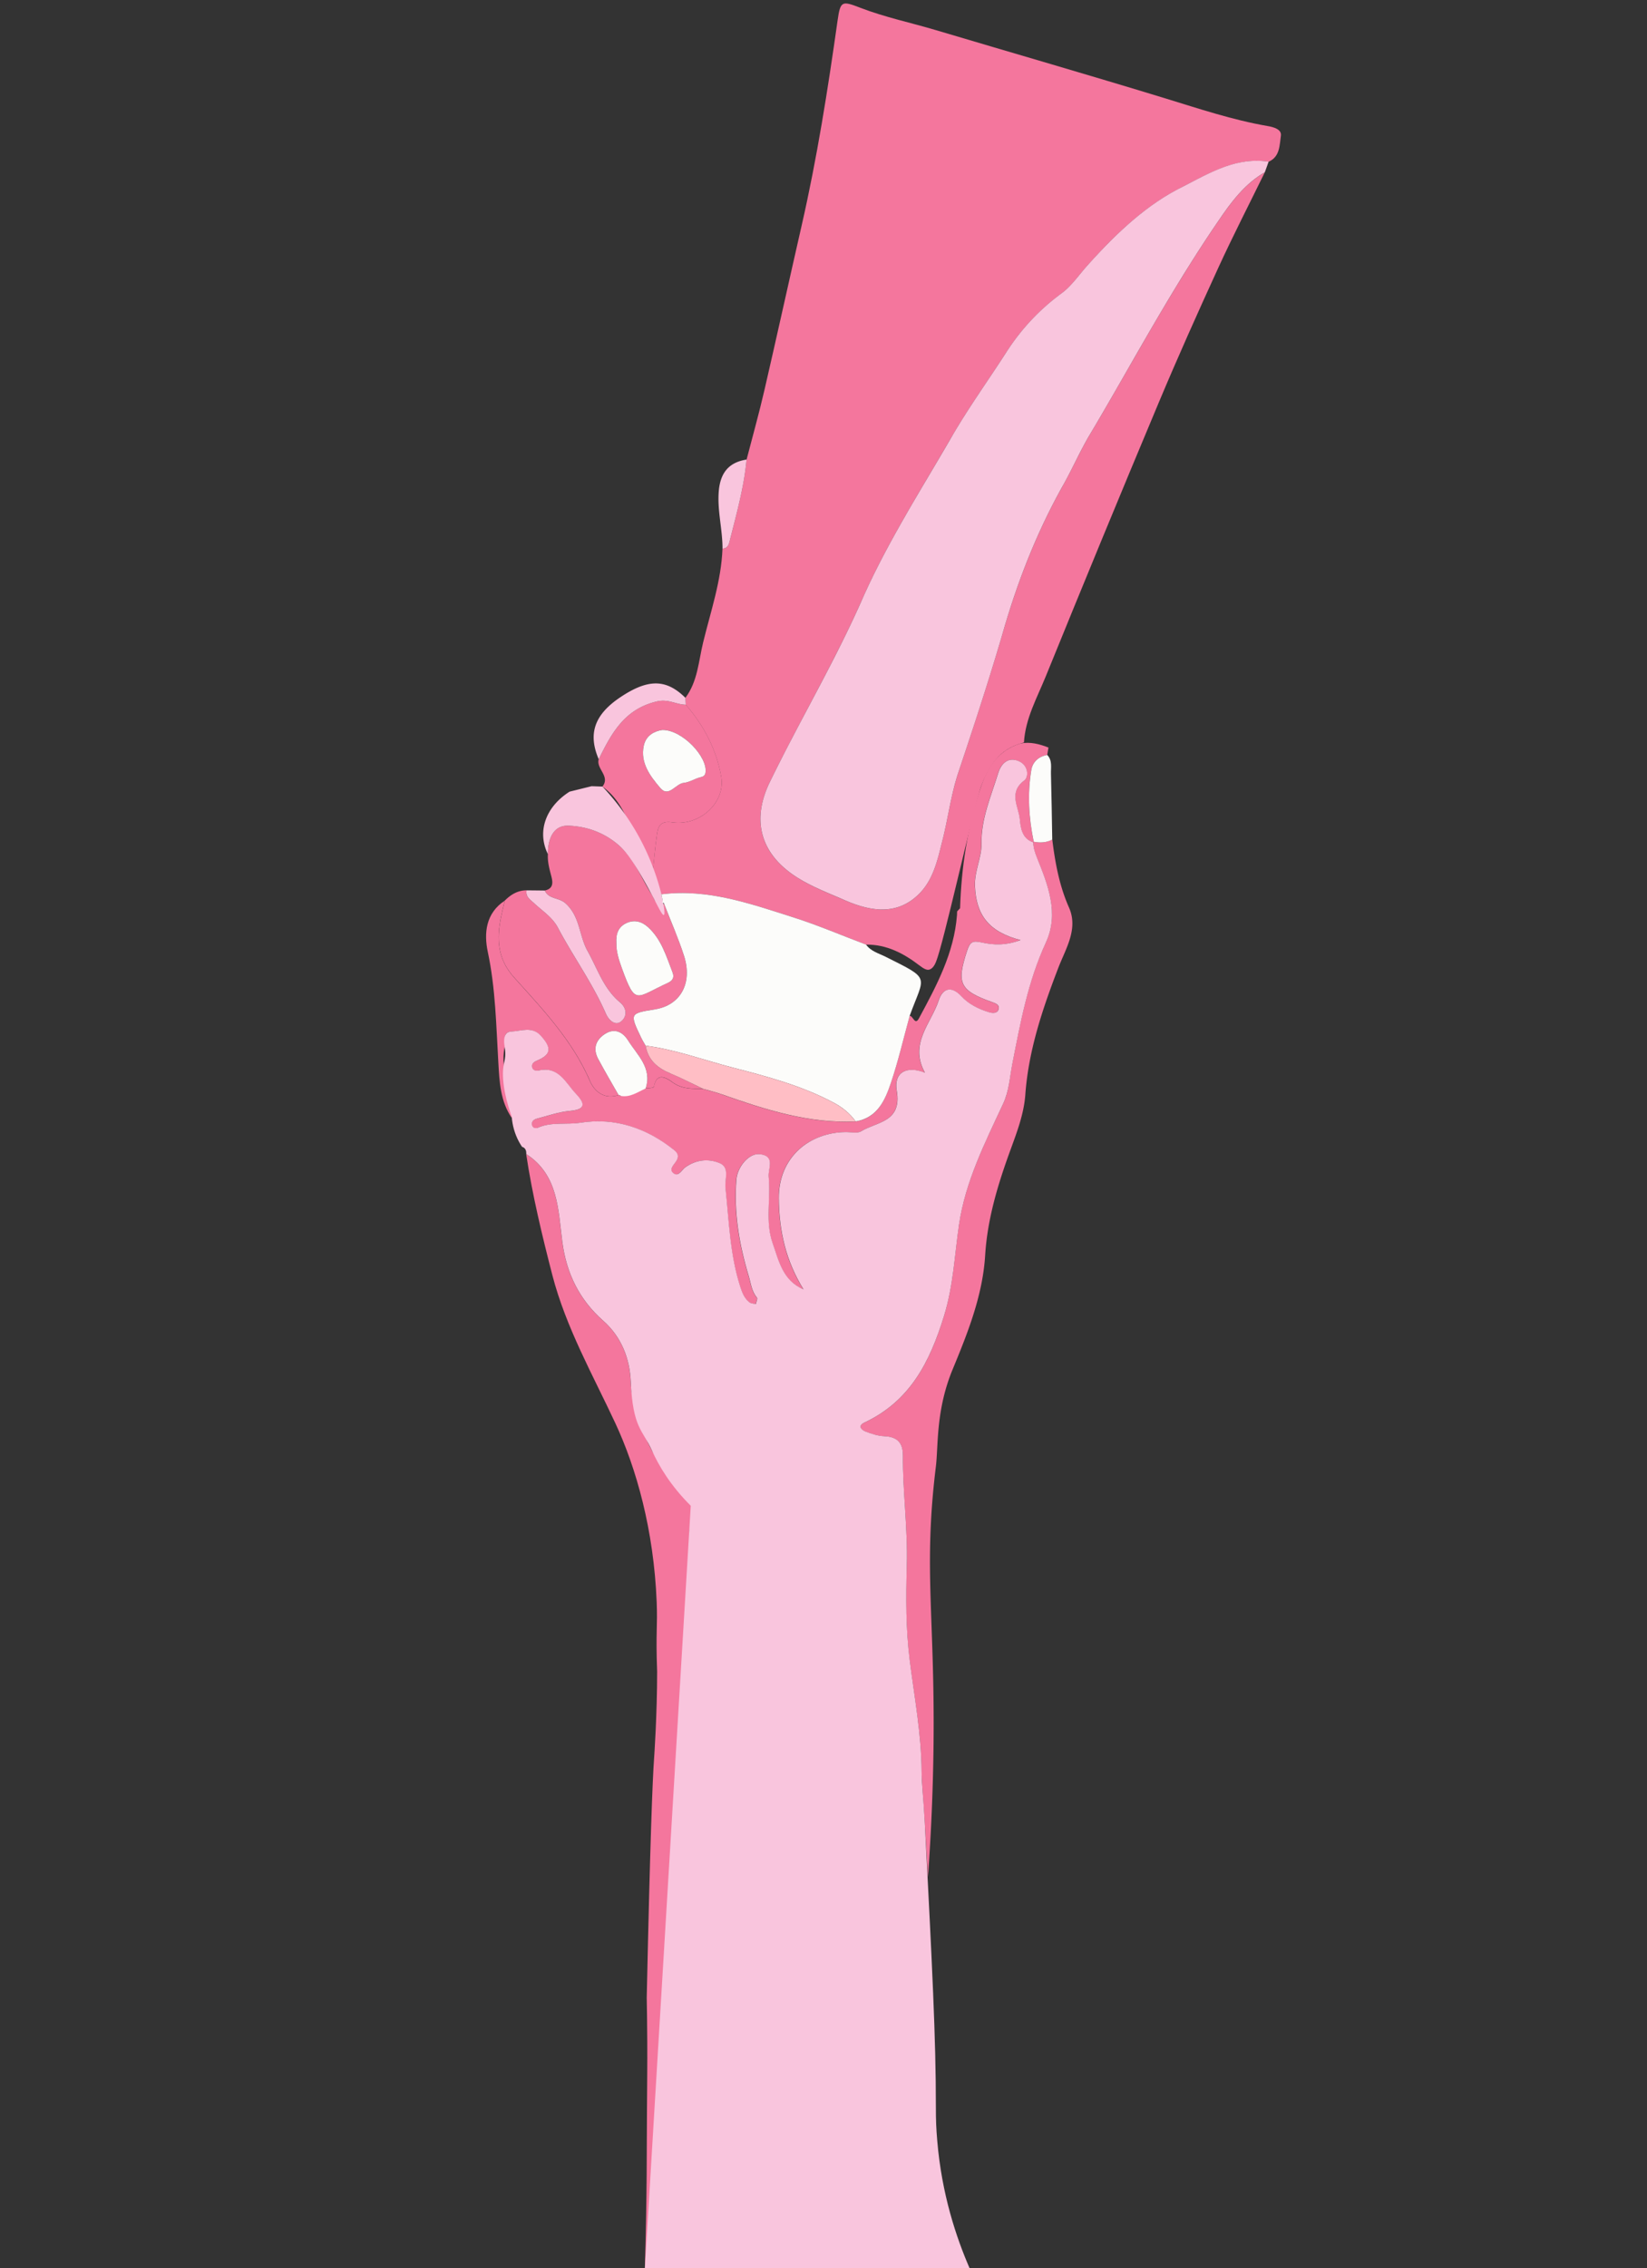 <svg version="1.1" id="Слой_1" xmlns="http://www.w3.org/2000/svg" x="0" y="0" viewBox="0 0 585 805" xml:space="preserve"><rect x="0" y="0" width="585" height="805" fill="#333333" stroke="none"/><style>.st236{fill:#f4769d}.st237{fill:#fcfcfa}.st238{fill:#f9c5dd}</style><path class="st236" d="M265.18 163.11c2.12-8.18 4.41-16.31 6.31-24.53 4.5-19.46 8.78-38.98 13.23-58.45 5.51-24.08 9.34-48.46 12.79-72.9.99-7.02 1.59-6.96 8.09-4.46 8.74 3.36 17.95 5.28 26.91 7.95 27.12 8.07 54.31 15.91 81.38 24.19 11.97 3.66 23.91 7.68 36.33 9.82 1.99.34 5.1 1.11 4.74 3.46-.5 3.29-.28 7.43-4.36 9.22-11.83-1.83-21.77 4.47-31.25 9.26-12.84 6.5-23.51 16.84-33.21 27.68-2.98 3.33-5.53 7.17-9.13 9.81-7.85 5.76-14.31 12.69-19.56 20.85-6.43 10-13.43 19.68-19.38 29.96-11.04 19.08-22.94 37.6-31.92 57.95-9.76 22.11-22.2 43.02-32.78 64.79-6 12.36-4.13 24.38 8.71 33.05 5.53 3.74 11.7 6.01 17.61 8.61 8.91 3.92 18.7 6.01 26.83-2.18 5.08-5.12 6.53-12.2 8.23-18.94 2.01-7.97 3.02-16.24 5.62-24 5.62-16.81 11.15-33.63 16.1-50.66 5.19-17.88 12.02-35.17 21.2-51.49 3.3-5.86 5.97-12.06 9.44-17.87 8.8-14.74 17.11-29.78 25.88-44.55 5.97-10.06 12.13-20.03 18.7-29.7 4.83-7.12 9.77-14.35 17.55-18.81-5.52 11.28-11.27 22.45-16.51 33.86-7.29 15.9-14.45 31.88-21.22 48.01-13.54 32.26-26.87 64.6-40.06 97.01-3.1 7.62-7.25 14.97-7.75 23.47-.43.12-.85.25-1.27.38-2.29.71-4.23 1.72-5.9 2.96-5.45 4.08-8.3 12.95-8.3 12.95-3.69 12.3-13.17 55.28-15.78 61.58-.31.74-1.05 2.45-2.46 2.77-.84.19-1.87-.31-3.47-1.54-5.46-4.19-11.62-7.47-18.92-7.35-8.58-3.25-17.04-6.88-25.77-9.66-15.23-4.85-30.44-10.29-46.91-8.2-1.49-2.07-3.21-4.02-3.19-6.8.53-4.87.93-9.75 1.63-14.59.43-2.95 1.32-4.74 5.46-4.14 9.69 1.38 18.94-7.02 17.34-16.19-1.65-9.52-6.13-18.16-12.59-25.58-.04-.81-.09-1.62-.13-2.43 4.37-5.81 4.68-12.99 6.3-19.64 2.68-11.02 6.45-21.84 6.88-33.33 1.56-.04 2.12-1.02 2.47-2.4 2.44-9.66 5.15-19.25 6.09-29.2zm-78.29 246.48c11.43 7.42 11.34 19.71 12.82 31.14 1.46 11.25 6.08 20.6 14.56 28.07 6.48 5.7 9.39 13.42 9.75 21.5.4 9.03 3.5 16.89 7.52 24.52 3.05 5.79 14 7.37 22.74 4.48 12.63-4.17 24.64-10.29 38.01-12.18 1.05-.15 3.31-1.08 3.65-.49.34.59-1.47 2.26-2.64 3.29-7.81 6.85-15.12 10.55-15.12 10.55-6.39 4.41-13.08 7.9-20.56 9.7-9.23 2.22-12.62 5.58-12.75 14.7-.33 23.48.48 46.93 2.42 70.35.3 3.62 0 7.28.11 10.92.69 23.62 1.69 47.16 6.05 70.52 0 0 1.5 14.22 3.15 32.38 1.64 18.12 3.63 44 4.91 75.96h-32.46c.41-13.77.57-24.98.64-32.85.07-8.51 0-8.51.11-23.82.07-10.24.14-15.41.1-23.75-.03-6.65-.12-12.08-.19-15.58 1.24-56.53 2.06-76.95 2.6-84.65.07-1.01 1.1-15.63 1.1-31.06-.53-14.3.19-15.93-.16-24.67-1.02-25.59-7.22-47.49-14.69-63.51-8.04-17.24-17.5-33.89-22.34-52.43-3.68-14.25-7.14-28.54-9.33-43.09z"/><path class="st236" d="M339.91 324.78c.02-.44.03-.88.05-1.32.35-.36.7-.73 1.05-1.09.47-14.52 2.61-28.72 7.23-42.57 2.51-7.51 6.28-13.45 14.19-15.92 3.49-.68 6.76.18 9.98 1.44l-.45 2.62c-3.05.53-5.17 2.47-5.65 5.3-1.43 8.52-.91 17.04.85 25.49l-.21.23c-4.07-1.27-4.49-5.37-4.77-8.24-.42-4.4-4.13-9.39 1.57-13.67 1.7-1.28 1.51-5.45-1.96-6.9-4.17-1.74-6.43 1.44-7.29 4.27-2.5 8.22-6.09 16.08-5.93 25.18.08 4.75-2.51 9.6-2.32 14.84.38 10.22 4.84 16.31 16.2 19.23-5.43 2.02-9.76 1.74-13.77.86-3.27-.72-4.17-.32-5.25 3.02-3.74 11.48-2.69 14.01 9.01 18.16 1.25.44 2.67.98 2.18 2.56-.48 1.53-2.2 1.36-3.3 1.03-3.71-1.1-7.32-2.91-9.85-5.65-3.88-4.21-6.83-2.46-8.07 1.37-2.66 8.23-10.63 15.36-4.92 25.71-6.5-2.57-11.12-.14-10.01 6.39 1.92 11.28-7.11 11-12.71 14.44-1.27.78-3.36.27-5.07.26-13.31-.05-24.22 9.06-24.11 23.45.09 11.87 2.57 22.35 8.76 32.36-7.39-3.11-8.74-10.15-10.96-16.4-2.71-7.65-.62-15.74-1.41-23.57-.29-2.82 2.57-7.49-3.29-8.01-3.75-.33-7.82 4.48-8.18 9.09-.91 11.67 1 22.98 4.37 34.1.79 2.62 1.02 5.45 2.92 7.71.33.39-.22 1.52-.37 2.31-.77-.19-1.69-.18-2.27-.62-1.77-1.35-2.56-3.36-3.23-5.42-3.72-11.47-4.02-23.44-5.29-35.27-.32-3.02 1.63-7.16-2.07-8.72-3.98-1.68-8.38-1.24-12.21 1.5-1.29.92-2.35 3.41-4.11 2.13-1.91-1.38.09-2.98.93-4.37.9-1.49.77-2.65-.73-3.85-9.76-7.83-20.92-11.67-33.25-9.75-5.06.79-10.31-.36-15.18 1.77-.77.34-1.8.18-2.07-.84-.36-1.31.61-2.06 1.64-2.34 3.91-1.04 7.82-2.42 11.8-2.77 6.2-.55 5.04-3.02 2.06-6.18-3.62-3.84-6-9.73-13.07-8.19-.97.21-2.32.03-2.45-1.38-.11-1.23.94-1.75 1.95-2.19 4.85-2.1 5.15-4.44 1.06-8.87-2.99-3.24-6.87-1.53-10.26-1.37-3.48.16-2 3.54-2.45 5.64-1.84 8.62 3.4 16.51 2.56 25.02-4.08-5.91-4.38-12.92-4.77-19.58-.78-13.19-.98-26.34-3.76-39.41-1.38-6.5-.76-13.67 6.01-18.12-.42 1.85-.87 3.69-1.26 5.55-1.67 7.88-1.38 15.05 4.55 21.66 10.17 11.31 20.74 22.37 26.94 36.72 1.66 3.84 5.14 6.72 10.19 5.08.3-.06.53.04.69.3l8.91-2.61v-.02c1.02-.18 2.88-.2 2.94-.55.99-5.51 4.58-3.16 6.61-1.68 3.45 2.52 7.11 2.28 10.88 2.36 2.22.64 4.48 1.18 6.66 1.95 15.4 5.43 30.87 10.42 47.53 9.63 7.75-1.32 10.44-7.54 12.54-13.77 2.62-7.79 4.48-15.84 6.66-23.77 1.21.01 1.87 3.56 3.3.91 6.25-11.59 12.49-23.18 13.51-36.66z"/><path class="st236" d="M329.59 666.25c-.25-4.43-.63-10.99-1.11-18.97-.58-9.74-1.11-15.03-1.14-18.47-.1-13.29-2.54-26.25-4.2-39.3-1.44-11.32-1.38-22.62-1.06-33.9.37-13.07-1.48-26.01-1.39-39.04.03-4.49-2.04-6.6-6.59-6.81-2.29-.1-4.62-.84-6.76-1.7-1.38-.55-2.81-1.98-.34-3.14 16.17-7.59 23.21-21.34 28.27-37.76 3.35-10.86 3.75-21.66 5.36-32.55 2.23-15.18 9.2-28.99 15.63-42.78 2.19-4.69 2.34-9.35 3.27-14.11 2.87-14.66 5.54-29.35 11.93-43.14 4.8-10.37.74-20.51-3.18-30.24-.74-1.84-1.26-3.49-1.31-5.38 0 0 .21-.24.21-.23 2.27.42 4.48.36 6.58-.75 1.03 8.26 2.49 16.33 5.93 24.1 3.39 7.63-1.17 14.61-3.79 21.43-5.61 14.6-10.58 29.28-11.72 45.05-.5 6.85-3 13.33-5.34 19.75-4.4 12.08-8.12 24.25-8.92 37.23-.88 14.28-6.19 27.53-11.56 40.51-6 14.5-5.04 27.07-5.95 34.5-4.47 36.48-.31 52.82-.83 99.11a752.86 752.86 0 01-1.99 46.59zm-79.85-279.8c-3.77-.08-7.43.16-10.88-2.36-2.03-1.48-5.61-3.83-6.61 1.68-.06.35-1.92.38-2.94.55 2.41-7.31-2.98-11.85-6.24-17.04-1.84-2.94-4.73-4.56-8.19-2.31-3.32 2.16-4.38 5.24-2.42 8.87 2.32 4.32 4.83 8.55 7.25 12.82-5.05 1.65-8.53-1.23-10.19-5.08-6.21-14.34-16.77-25.41-26.94-36.72-5.94-6.6-6.23-13.77-4.55-21.66.39-1.86.84-3.7 1.26-5.55 2.14-2.14 4.58-3.64 7.72-3.66-.39 2.31 1.28 3.26 2.72 4.6 2.94 2.74 6.45 4.92 8.42 8.65 5.44 10.27 12.33 19.74 17 30.43 1.1 2.52 3.35 4.4 5.32 2.95 2.13-1.56 2.52-4.57-.34-6.95-5.76-4.79-7.91-11.85-11.43-18.12-3.07-5.47-2.62-12.31-7.89-16.99-2.34-2.08-5.96-1.39-7.32-4.5 3.43-.72 2.8-3.31 2.23-5.47-.65-2.46-1.28-4.87-1.11-7.44-.03-5.22 1.81-10.32 7.33-10.1 6.16.25 12.26 2.23 17.51 6.65 5.82 4.91 8.17 11.75 12.01 17.77 1.03 1.61 1.22 3.92 3.97 2.38l-.26.49c-.04.33-.08.67-.13 1 .28-.18.55-.36.83-.54 2.38 6.14 5.07 12.18 7.08 18.44 3.12 9.72-1.28 17.53-10.25 18.99-9.09 1.48-9.1 1.48-4.95 10.11.46.96 1.04 1.86 1.56 2.79.89 5.19 4.32 8 8.95 9.91 3.9 1.62 7.66 3.6 11.48 5.41zm-30.79-51.71c-.11 3.02.91 6.07 2 9.08 4.83 13.3 4.89 10.2 16.26 5.02 1.46-.66 2.42-1.75 1.72-3.57-2.22-5.76-3.95-11.8-8.7-16.16-2.19-2.01-4.86-2.8-7.7-1.5-2.89 1.32-3.82 3.84-3.58 7.13zm24.64-84.63c6.46 7.41 10.94 16.06 12.59 25.58 1.59 9.17-7.66 17.57-17.34 16.19-4.15-.59-5.04 1.19-5.46 4.14-.7 4.84-1.1 9.73-1.63 14.59-3.47-2.28-3.7-6.19-5.03-9.62-3.07-7.93-5.28-16.43-12.74-21.82 2.9-3.69-2.31-6.28-1.32-9.71 4.53-9.16 9.11-17.8 20.61-20.51 4.15-.97 6.88 1.13 10.32 1.16zm-8.39 8.98c-2.51.37-5.72 1.74-6.54 5.59-1.3 6.12 2.32 10.81 5.86 14.98 3.02 3.56 5.43-1.55 8.39-1.82 1.83-.17 3.57-1.3 5.39-1.85 1.02-.31 2.05-.33 2.28-1.73.9-5.52-8.28-15.34-15.38-15.17z"/><path class="st237" d="M373.75 297.99c-2.09 1.11-4.31 1.18-6.58.75-1.76-8.45-2.28-16.97-.85-25.49.47-2.83 2.6-4.78 5.65-5.3 1.87 1.94 1.26 4.4 1.32 6.68.21 7.78.32 15.57.46 23.36z"/><path class="st238" d="M344.36 804.97c-17.34.17-34.8.26-52.39.27-21.15.02-42.12-.07-62.91-.27l16.29-270.54c-7.26-7.24-11.35-14.21-13.79-19.62-3.38-7.48-6.78-7.93-7.52-24.52-.36-8.08-3.28-15.79-9.75-21.5-8.48-7.47-13.1-16.82-14.56-28.07-1.49-11.43-1.4-23.72-12.82-31.14l.04.06c0-1.16-.22-2.21-1.52-2.61-.35-.52-.7-1.08-1.03-1.68-1.71-3.12-2.38-6.19-2.61-8.62.01.02.03.03.04.03.21-.07-2.64-6.48-3.13-13.82-.42-6.26 1.36-6.12.57-11.2-.19-1.24-.6-3.68.66-4.99.36-.37.92-.61 1.79-.65 3.39-.16 7.27-1.87 10.26 1.37 4.08 4.43 3.79 6.77-1.06 8.87-1.01.44-2.06.96-1.95 2.19.12 1.42 1.48 1.59 2.45 1.38 7.07-1.54 9.45 4.36 13.07 8.19 2.98 3.16 4.14 5.63-2.06 6.18-3.99.35-7.89 1.74-11.8 2.77-1.03.27-2 1.03-1.64 2.34.28 1.01 1.3 1.17 2.07.84 4.87-2.13 10.12-.98 15.18-1.77 12.33-1.91 23.49 1.92 33.25 9.75 1.5 1.2 1.63 2.37.73 3.86-.84 1.39-2.84 2.98-.93 4.37 1.76 1.28 2.83-1.21 4.11-2.13 3.82-2.73 8.23-3.18 12.21-1.5 3.7 1.56 1.75 5.7 2.07 8.72 1.26 11.83 1.57 23.81 5.29 35.27.67 2.06 1.46 4.07 3.23 5.42.58.44 1.5.43 2.27.62.15-.79.7-1.92.37-2.31-1.9-2.26-2.13-5.09-2.92-7.71-3.36-11.12-5.27-22.42-4.37-34.1.36-4.61 4.44-9.43 8.18-9.09 5.86.52 3 5.19 3.29 8.01.79 7.83-1.3 15.92 1.41 23.57 2.21 6.25 3.57 13.29 10.96 16.4-6.18-10.01-8.67-20.5-8.76-32.36-.1-14.39 10.8-23.5 24.11-23.45 1.71.01 3.8.51 5.06-.26 5.59-3.44 14.63-3.16 12.71-14.44-1.11-6.53 3.51-8.96 10.01-6.39-5.71-10.35 2.25-17.48 4.92-25.71 1.24-3.83 4.18-5.58 8.07-1.37 2.54 2.75 6.15 4.55 9.85 5.65 1.1.33 2.83.5 3.3-1.03.49-1.58-.92-2.11-2.18-2.56-11.7-4.15-12.75-6.69-9.01-18.16 1.09-3.33 1.98-3.74 5.25-3.02 4.01.88 8.34 1.16 13.77-.86-11.36-2.92-15.82-9.01-16.2-19.23-.2-5.24 2.4-10.09 2.32-14.84-.16-9.1 3.43-16.96 5.93-25.18.86-2.83 3.12-6.01 7.29-4.27 3.47 1.45 3.66 5.62 1.96 6.9-5.7 4.28-1.99 9.27-1.57 13.67.27 2.87.7 6.97 4.77 8.24.05 1.89.57 3.54 1.31 5.38 3.92 9.72 7.98 19.87 3.18 30.24-6.38 13.79-9.06 28.48-11.93 43.14-.93 4.76-1.09 9.42-3.28 14.11-6.43 13.79-13.4 27.6-15.63 42.78-1.6 10.89-2 21.68-5.36 32.55-5.06 16.41-12.11 30.17-28.27 37.76-2.47 1.16-1.04 2.58.34 3.14 2.15.86 4.48 1.6 6.76 1.7 4.55.2 6.62 2.31 6.59 6.81-.09 13.03 1.76 25.97 1.39 39.04-.32 11.29-.38 22.58 1.06 33.9 1.66 13.05 4.11 26.01 4.2 39.3.03 4.79.65 9.05 1.14 18.47 2.62 50.76 3.93 76.13 3.92 100.39 0 5.08.12 7.79.48 12.04 1.58 19.13 6.81 34.54 11.47 45.28z"/><path class="st238" d="M449.25 61.15c-7.78 4.46-12.72 11.69-17.55 18.81-6.57 9.67-12.73 19.64-18.7 29.7-8.77 14.76-17.08 29.8-25.88 44.55-3.47 5.82-6.15 12.01-9.44 17.87-9.18 16.32-16.01 33.6-21.2 51.49-4.94 17.03-10.48 33.85-16.1 50.66-2.59 7.76-3.61 16.03-5.62 24-1.7 6.74-3.15 13.82-8.23 18.94-8.13 8.19-17.92 6.1-26.83 2.18-5.91-2.6-12.07-4.88-17.61-8.61-12.83-8.67-14.71-20.69-8.71-33.05 10.58-21.77 23.02-42.68 32.78-64.79 8.98-20.35 20.89-38.87 31.92-57.95 5.95-10.28 12.94-19.96 19.37-29.96 5.25-8.16 11.71-15.09 19.56-20.85 3.59-2.64 6.14-6.48 9.13-9.81 9.7-10.83 20.37-21.18 33.21-27.68 9.47-4.79 19.42-11.1 31.25-9.26-.44 1.26-.9 2.51-1.35 3.76zM213.98 279.17c3.86 4.08 8.6 9.89 12.84 17.58a85.31 85.31 0 018.11 20.66c.74 3.29 1.46 7.12.84 7.33-.54.18-1.77-2.48-4.31-7.26-6.88-12.94-9.87-15.96-12.01-17.77-5.24-4.42-11.35-6.41-17.51-6.65-5.52-.22-7.36 4.88-7.33 10.1-3.92-7.95-.86-16.76 7.71-22.19 2.6-.64 5.21-1.29 7.81-1.93 1.29.04 2.57.09 3.85.13zm-20.48 36.9c1.36 3.11 4.99 2.42 7.32 4.5 5.27 4.69 4.82 11.52 7.89 16.99 3.52 6.27 5.67 13.33 11.43 18.12 2.86 2.38 2.46 5.39.34 6.95-1.98 1.45-4.22-.42-5.32-2.95-4.67-10.69-11.56-20.16-17-30.43-1.97-3.72-5.48-5.91-8.42-8.65-1.44-1.34-3.11-2.29-2.72-4.6 2.15.02 4.32.04 6.48.07zm50.09-65.96c-3.44-.03-6.17-2.13-10.32-1.15-11.5 2.71-16.09 11.35-20.61 20.51-3.88-9.02-1.53-15.81 7.58-21.94 9.9-6.66 16.38-6.62 23.22.15.04.81.08 1.62.13 2.43zm21.59-87c-.94 9.96-3.65 19.54-6.08 29.19-.35 1.38-.91 2.36-2.47 2.4.01-6.84-1.91-13.56-1.32-20.45.57-6.58 3.7-10.19 9.87-11.14z"/><path class="st237" d="M235.43 319.86c-.17-.82-.33-1.63-.5-2.45 16.48-2.09 31.68 3.36 46.91 8.2 8.73 2.78 17.19 6.41 25.77 9.65 1.72 2.39 4.49 3.09 6.93 4.31 16.37 8.2 13.84 6.43 8.59 20.91-2.19 7.94-4.04 15.98-6.66 23.77-2.09 6.23-4.79 12.44-12.53 13.77-2.03-2.78-4.49-4.86-7.63-6.55-11.4-6.13-23.76-9.38-36.12-12.58-10.27-2.66-20.28-6.39-30.87-7.76-.52-.93-1.1-1.83-1.56-2.79-4.15-8.64-4.14-8.64 4.95-10.11 8.97-1.46 13.37-9.26 10.25-18.99-2.01-6.26-4.69-12.3-7.08-18.44l-.22-.43-.48-.02.25-.49z"/><path d="M341.01 322.37c-.35.36-.7.73-1.05 1.09.35-.36.7-.73 1.05-1.09z" fill="#e5bbb6"/><path d="M229.31 371.14c10.59 1.37 20.6 5.1 30.87 7.76 12.36 3.2 24.73 6.45 36.12 12.58 3.14 1.69 5.6 3.77 7.63 6.55-16.65.79-32.13-4.2-47.53-9.63-2.18-.77-4.44-1.3-6.66-1.95-3.83-1.82-7.58-3.79-11.49-5.41-4.62-1.91-8.05-4.71-8.94-9.9z" fill="#ffbec5"/><path class="st237" d="M219.72 388.66c-2.43-4.27-4.93-8.5-7.25-12.82-1.95-3.63-.9-6.71 2.42-8.87 3.46-2.24 6.34-.63 8.19 2.31 3.26 5.2 8.65 9.74 6.24 17.04v.02c-2.86 1.24-5.49 3.27-8.91 2.61-.16-.25-.39-.35-.69-.29zm-.77-53.92c-.25-3.29.69-5.81 3.58-7.13 2.84-1.3 5.51-.51 7.7 1.5 4.75 4.36 6.48 10.41 8.7 16.16.7 1.82-.26 2.91-1.72 3.57-11.37 5.18-11.42 8.28-16.26-5.02-1.09-3.01-2.11-6.06-2-9.08zm16.25-75.65c7.11-.17 16.28 9.65 15.38 15.17-.23 1.4-1.25 1.42-2.28 1.73-1.82.55-3.55 1.68-5.39 1.85-2.96.27-5.37 5.38-8.39 1.82-3.54-4.17-7.16-8.86-5.86-14.98.82-3.85 4.03-5.22 6.54-5.59z"/></svg>
